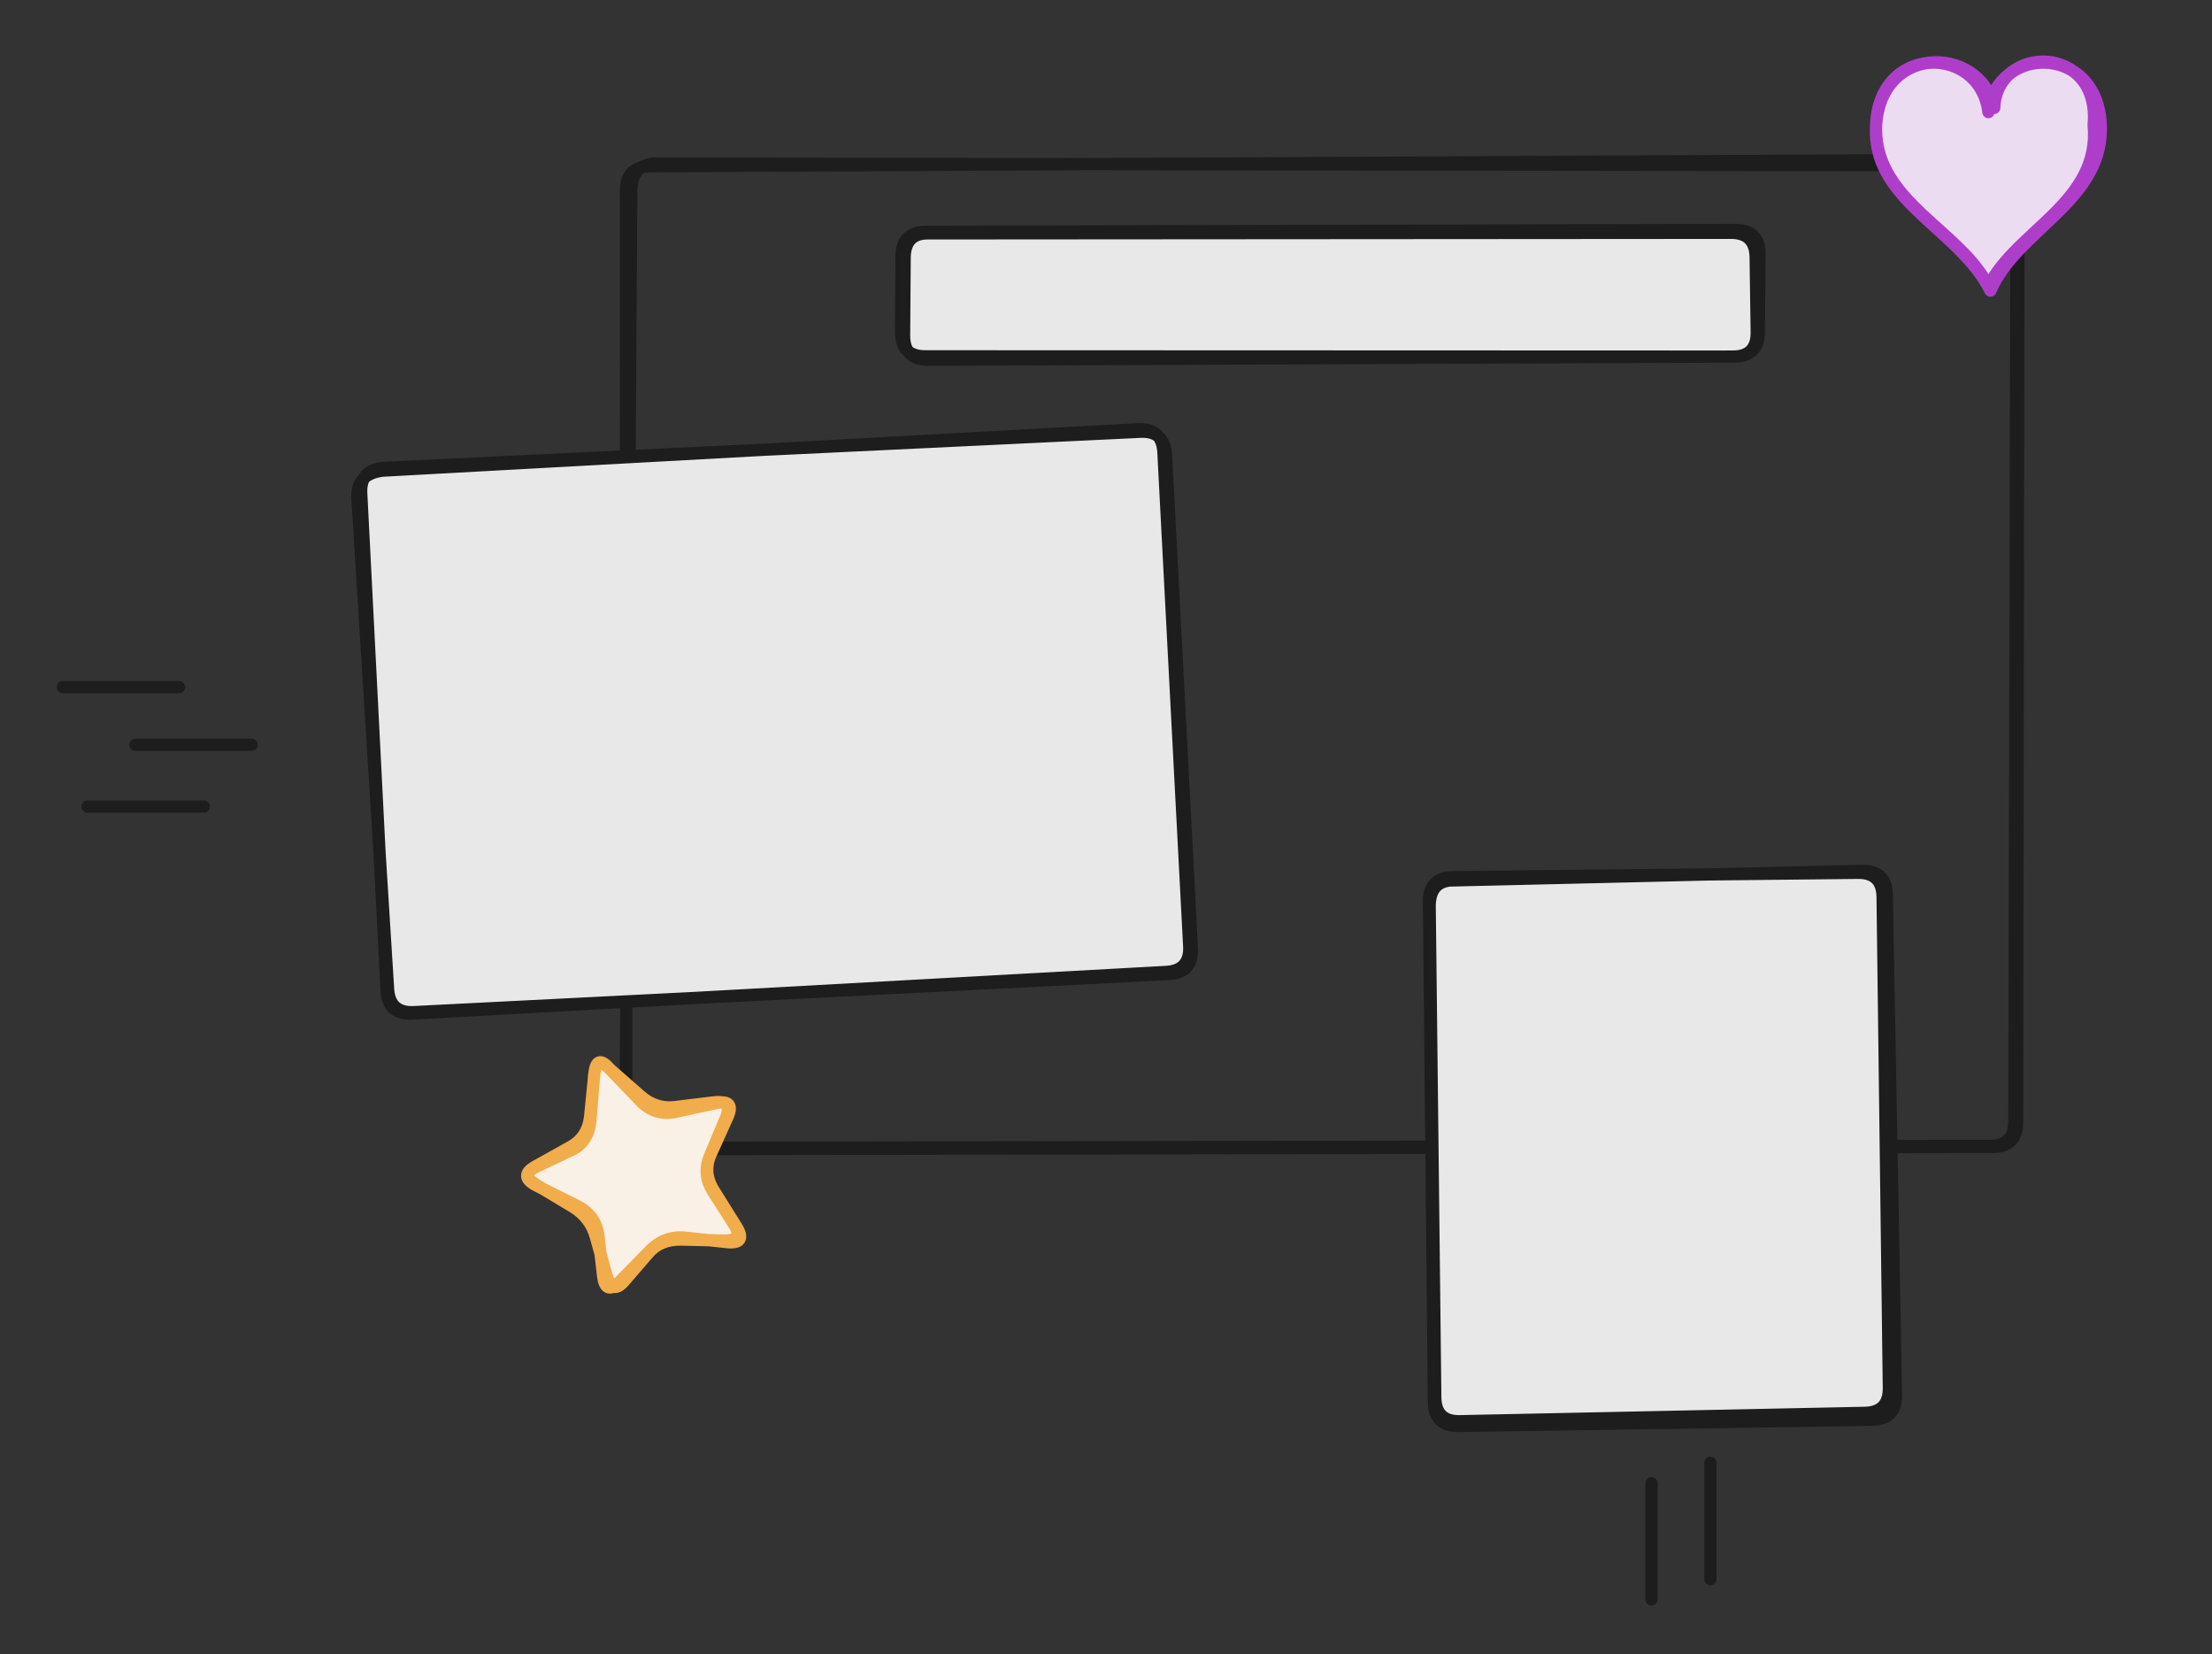 <svg width="634" height="474" viewBox="0 0 634 474" fill="none" xmlns="http://www.w3.org/2000/svg">
<rect x="0" y="0" width="634" height="474" fill="#333333" stroke="none"/>
<path d="M186.921 46.891L571.538 47.357C576.205 47.363 578.535 49.699 578.528 54.365L578.139 321.665C578.132 326.332 575.795 328.669 571.129 328.677L186.496 329.308C181.829 329.316 179.495 326.986 179.494 322.32L179.407 54.677C179.405 50.01 181.738 47.666 186.405 47.643L570.985 45.781C575.652 45.759 577.98 48.081 577.969 52.748L577.356 321.359C577.346 326.026 575.007 328.362 570.341 328.369L186.248 328.927C181.582 328.934 179.263 326.604 179.291 321.937L180.93 54.717C180.959 50.05 182.956 47.442 186.921 46.891Z" stroke="#1D1D1D" stroke-width="3.5" stroke-linecap="round" stroke-linejoin="round"/>
<path d="M109.668 134.894L326.475 123.539C331.135 123.295 333.587 125.503 333.831 130.163L341.235 271.52C341.479 276.18 339.271 278.632 334.611 278.876L117.803 290.231C113.143 290.475 110.691 288.267 110.447 283.607L103.044 142.25C102.8 137.59 105.008 135.138 109.668 134.894Z" fill="#E8E8E8"/>
<path d="M109.666 134.876L326.097 123.006C330.757 122.75 333.208 124.953 333.452 129.613L340.845 271.143C341.089 275.803 338.881 278.262 334.221 278.52L118.142 290.454C113.483 290.712 111.035 288.51 110.797 283.85L103.541 141.405C103.303 136.744 105.515 134.303 110.177 134.08L326.844 123.729C331.505 123.507 333.958 125.725 334.203 130.385L341.617 271.78C341.862 276.44 339.653 278.887 334.993 279.123L118.658 290.039C113.997 290.274 111.521 288.063 111.23 283.405L102.441 142.811C102.15 138.153 104.558 135.508 109.666 134.876Z" fill="#E8E8E8" stroke="#1D1D1D" stroke-width="3.5" stroke-linecap="round" stroke-linejoin="round"/>
<path d="M415.573 252.36L532.66 250.31C537.326 250.229 539.7 252.521 539.782 257.187L542.259 398.714C542.34 403.379 540.048 405.753 535.383 405.835L418.295 407.884C413.629 407.966 411.256 405.674 411.174 401.008L408.697 259.481C408.615 254.815 410.907 252.442 415.573 252.36Z" fill="#E8E8E8"/>
<path d="M415.572 252.319L533.658 249.557C538.324 249.447 540.699 251.726 540.785 256.391L543.419 399.756C543.505 404.421 541.215 406.789 536.549 406.859L418.054 408.63C413.388 408.699 411.032 406.401 410.985 401.735L409.565 258.44C409.518 253.774 411.828 251.416 416.494 251.366L532.495 250.122C537.161 250.072 539.524 252.38 539.584 257.046L541.38 397.727C541.439 402.393 539.136 404.774 534.471 404.871L418.459 407.273C413.793 407.37 411.434 405.085 411.381 400.419L409.779 259.917C409.725 255.251 411.657 252.718 415.572 252.319Z" fill="#E8E8E8" stroke="#1D1D1D" stroke-width="3.5" stroke-linecap="round" stroke-linejoin="round"/>
<path d="M265.811 66.885H496.255C500.922 66.885 503.255 69.218 503.255 73.885V95.44C503.255 100.107 500.922 102.44 496.255 102.44H265.811C261.144 102.44 258.811 100.107 258.811 95.44V73.885C258.811 69.218 261.144 66.885 265.811 66.885Z" fill="#E8E8E8"/>
<path d="M265.811 66.879L496.1 66.717C500.767 66.713 503.134 69.045 503.2 73.711L503.508 95.194C503.574 99.861 501.274 102.193 496.608 102.191L265.195 102.11C260.528 102.108 258.21 99.774 258.241 95.107L258.383 73.444C258.413 68.777 260.762 66.438 265.428 66.427L497.35 65.891C502.017 65.88 504.332 68.208 504.295 72.874L504.12 95.147C504.083 99.814 501.731 102.156 497.065 102.175L266.078 103.099C261.412 103.118 259.095 100.794 259.129 96.127L259.289 73.933C259.323 69.266 261.497 66.915 265.811 66.879Z" fill="#E8E8E8" stroke="#1D1D1D" stroke-width="3.5" stroke-linecap="round" stroke-linejoin="round"/>
<path d="M569.92 82.078C561.87 65.968 537.7 57.918 537.7 36.968C537.7 12.478 567.51 12.478 569.92 32.138C572.34 12.478 602.14 12.478 602.14 36.968C602.14 57.918 577.98 65.968 570.49 83.288C561.87 65.968 537.7 57.918 537.68 37.728C537.7 12.478 567.51 12.478 571.58 30.938C572.34 12.478 602.14 12.478 600.07 35.848C602.14 57.918 577.98 65.968 569.92 82.078Z" fill="#ECDCF2"/>
<path d="M569.92 82.078C561.87 65.968 537.7 57.918 537.7 36.968C537.7 12.478 567.51 12.478 569.92 32.138C572.34 12.478 602.14 12.478 602.14 36.968C602.14 57.918 577.98 65.968 570.49 83.288C561.87 65.968 537.7 57.918 537.68 37.728C537.7 12.478 567.51 12.478 571.58 30.938C572.34 12.478 602.14 12.478 600.07 35.848C602.14 57.918 577.98 65.968 569.92 82.078Z" stroke="#AE3EC9" stroke-width="3.5" stroke-linecap="round" stroke-linejoin="round"/>
<path d="M174.637 306.58L183.351 314.909C186.256 317.685 189.604 318.657 193.397 317.825L204.775 315.33C208.567 314.498 209.674 315.9 208.094 319.535L203.355 330.441C201.775 334.077 202.006 337.641 204.05 341.134L210.179 351.612C212.222 355.104 211.303 356.586 207.422 356.056L195.779 354.468C191.898 353.939 188.693 355.169 186.163 358.16L178.574 367.131C176.044 370.122 174.37 369.636 173.551 365.673L171.094 353.785C170.275 349.822 168.063 347.019 164.456 345.374L153.636 340.441C150.029 338.796 149.913 337.014 153.288 335.095L163.413 329.336C166.788 327.416 168.626 324.453 168.927 320.446L169.829 308.426C170.13 304.419 171.732 303.804 174.637 306.58Z" fill="#F9F0E6"/>
<path d="M174.695 306.291L183.525 314.044C186.469 316.628 189.797 317.694 193.51 317.242L204.65 315.887C208.364 315.435 209.473 316.986 207.978 320.539L203.494 331.198C201.999 334.752 202.267 338.12 204.296 341.304L210.383 350.856C212.412 354.04 211.413 355.586 207.385 355.494L195.303 355.22C191.275 355.128 188.108 356.421 185.8 359.097L178.878 367.125C176.571 369.801 174.899 369.28 173.864 365.562L170.757 354.407C169.722 350.689 167.508 347.813 164.117 345.778L153.942 339.674C150.55 337.639 150.511 335.839 153.823 334.273L163.76 329.575C167.072 328.009 168.898 325.136 169.238 320.956L170.258 308.415C170.598 304.234 172.185 303.621 175.02 306.575L183.525 315.436C186.36 318.39 189.701 319.453 193.548 318.626L205.089 316.145C208.936 315.318 210.067 316.662 208.482 320.177L203.725 330.722C202.14 334.237 202.42 337.71 204.566 341.142L211.004 351.438C213.15 354.87 212.25 356.374 208.305 355.95L196.469 354.679C192.524 354.255 189.135 355.495 186.301 358.397L177.8 367.104C174.966 370.006 173.322 369.526 172.868 365.661L171.507 354.069C171.053 350.205 168.96 347.34 165.229 345.475L154.036 339.879C150.305 338.014 150.115 336.147 153.467 334.277L163.52 328.669C166.872 326.8 168.747 323.862 169.146 319.857L170.344 307.841C170.743 303.836 172.194 303.319 174.695 306.291Z" stroke="#F1AC4B" stroke-width="3.5" stroke-linecap="round" stroke-linejoin="round"/>
<path d="M18 196.912H51.33" stroke="#1D1D1D" stroke-width="3.5" stroke-linecap="round" stroke-linejoin="round"/>
<path d="M473.342 458.328V424.998" stroke="#1D1D1D" stroke-width="3.5" stroke-linecap="round" stroke-linejoin="round"/>
<path d="M38.812 213.43H72.142" stroke="#1D1D1D" stroke-width="3.5" stroke-linecap="round" stroke-linejoin="round"/>
<path d="M490.232 452.502V419.172" stroke="#1D1D1D" stroke-width="3.5" stroke-linecap="round" stroke-linejoin="round"/>
<path d="M25.09 231.146H58.42" stroke="#1D1D1D" stroke-width="3.5" stroke-linecap="round" stroke-linejoin="round"/>
</svg>
